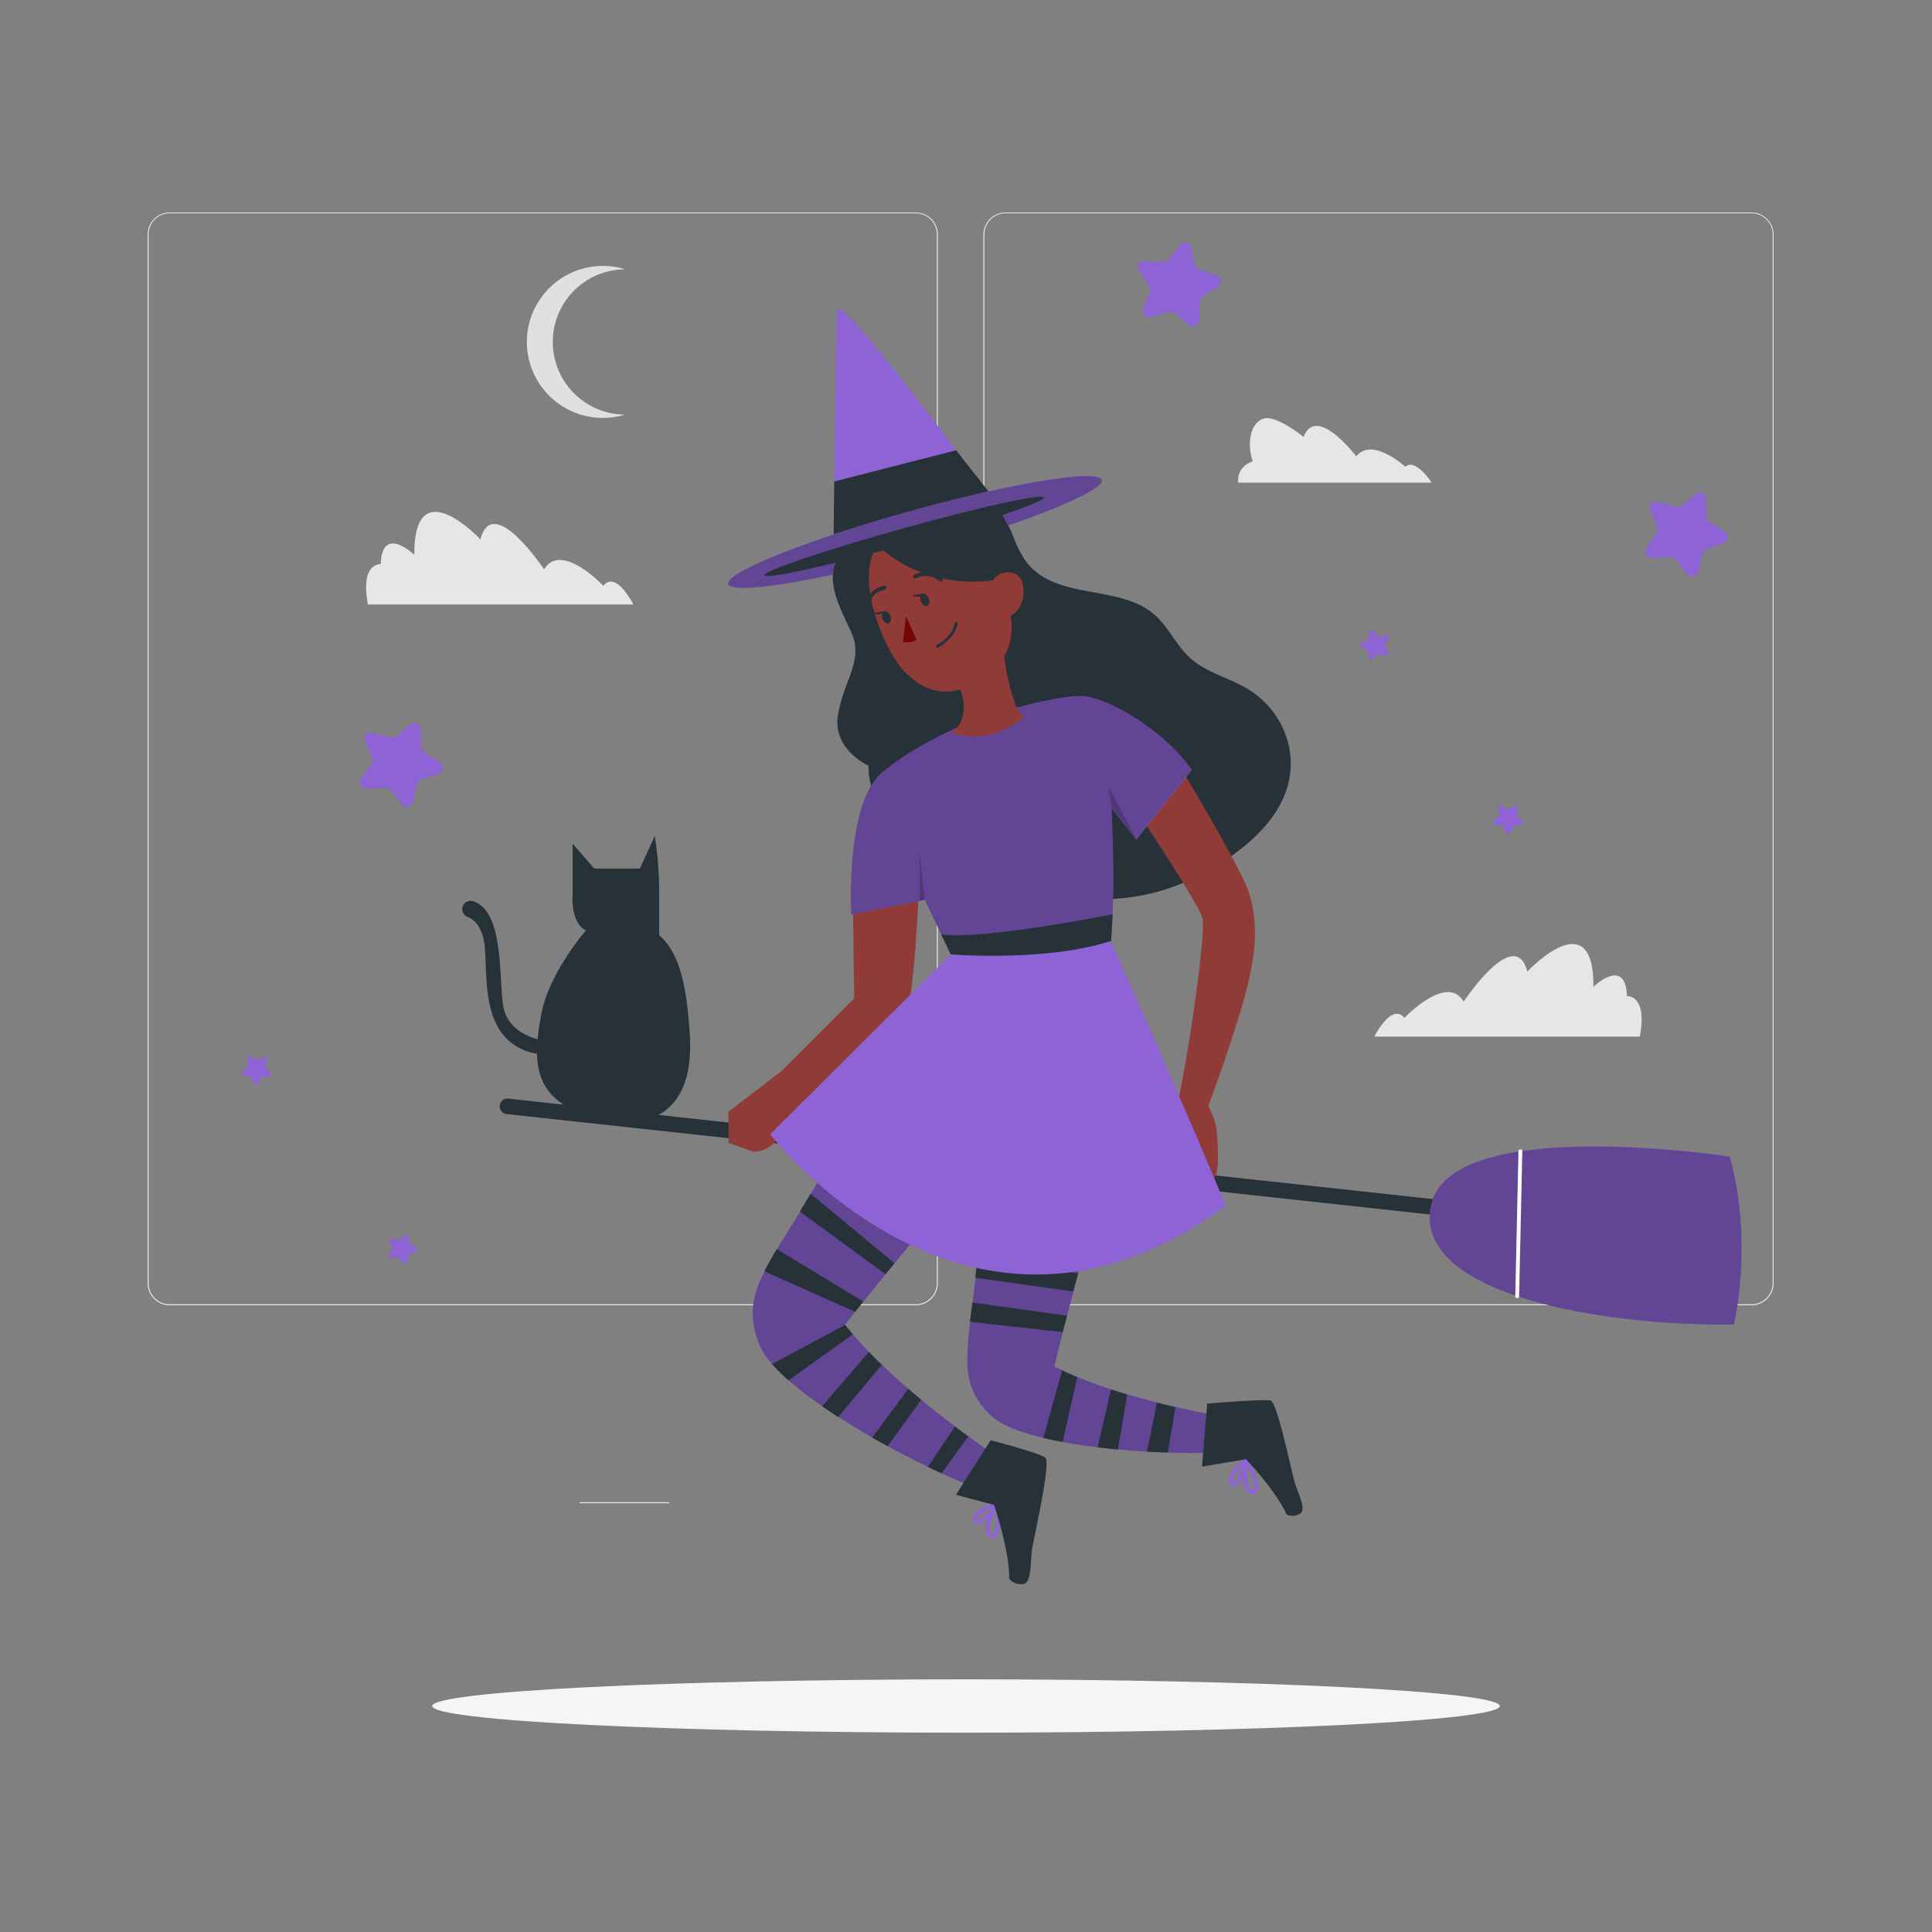 <svg xmlns="http://www.w3.org/2000/svg" viewBox="0 0 500 500"><rect x="0" y="0" width="500" height="500" fill="#808080" stroke="none"/><g id="freepik--background-complete--inject-101"><path d="M161.85,107.28a19.69,19.69,0,0,1-25.5-18.58,19.69,19.69,0,0,1,25.51-19,18.8,18.8,0,0,0,0,37.6Z" style="fill:#e0e0e0"></path><path d="M95.21,156.44h68.71s-4.47-8.94-7.79-4.85c0,0-11-11.62-15.32-4.22,0,0-13.29-20.05-16.48-7.79,0,0-17.24-18.39-17.11,4,0,0-8.31-8-8.69,2.43C98.53,146,93.17,145.46,95.21,156.44Z" style="fill:#e6e6e6"></path><path d="M424.39,268.28H355.67s4.47-8.94,7.79-4.85c0,0,11-11.62,15.33-4.21,0,0,13.28-20.06,16.48-7.79,0,0,17.24-18.4,17.11,3.95,0,0,8.3-8,8.69,2.43C421.07,257.81,426.43,257.3,424.39,268.28Z" style="fill:#e6e6e6"></path><path d="M320.45,124.91h50.06s-4.11-6.46-6.81-4.11c0,0-8.58-7.88-12.7-2.71,0,0-10.34-13.63-13.63-5,0,0-7.29-6-10.58-4.7s-4.11,6.58-2.58,11C324.21,119.39,320,120.56,320.45,124.91Z" style="fill:#e6e6e6"></path><rect x="150.04" y="388.78" width="23.18" height="0.25" style="fill:#ebebeb"></rect><path d="M237,337.8H43.91a5.71,5.71,0,0,1-5.7-5.71V60.66A5.71,5.71,0,0,1,43.91,55H237a5.71,5.71,0,0,1,5.71,5.71h0V332.09A5.71,5.71,0,0,1,237,337.8ZM43.91,55.2a5.46,5.46,0,0,0-5.45,5.46V332.09a5.46,5.46,0,0,0,5.45,5.46H237a5.48,5.48,0,0,0,5.46-5.46V60.66A5.48,5.48,0,0,0,237,55.2Z" style="fill:#ebebeb"></path><path d="M453.31,337.8H260.21a5.73,5.73,0,0,1-5.71-5.71V60.66A5.72,5.72,0,0,1,260.21,55h193.1A5.71,5.71,0,0,1,459,60.66V332.09A5.7,5.7,0,0,1,453.31,337.8ZM260.21,55.2a5.48,5.48,0,0,0-5.46,5.46V332.09a5.48,5.48,0,0,0,5.46,5.46h193.1a5.48,5.48,0,0,0,5.46-5.46V60.66a5.48,5.48,0,0,0-5.46-5.46Z" style="fill:#ebebeb"></path></g><g id="freepik--Shadow--inject-101"><path d="M388.15,441.52c0,3.81-61.85,6.9-138.15,6.9s-138.15-3.09-138.15-6.9,61.85-6.91,138.15-6.91S388.15,437.7,388.15,441.52Z" style="fill:#f5f5f5"></path></g><g id="freepik--Character--inject-101"><path d="M390.26,316.47h-.21L131.12,288.32a2,2,0,0,1,.43-4l258.93,28.14a2,2,0,0,1-.22,4Z" style="fill:#263238"></path><path d="M447.67,299.33s-71.57-11.05-77.21,12.2,43.72,31.75,78.26,31.24C448.72,342.77,453.87,322,447.67,299.33Z" style="fill:#8D63D5"></path><path d="M447.67,299.33s-71.57-11.05-77.21,12.2,43.72,31.75,78.26,31.24C448.72,342.77,453.87,322,447.67,299.33Z" style="opacity:0.3"></path><line x1="393.47" y1="297.96" x2="392.65" y2="335.46" style="fill:none;stroke:#fff;stroke-linecap:round;stroke-linejoin:round"></line><path d="M265,242.35s-42.9,45.59-54.72,65.78-18.81,26.65-13.93,39.55,43.89,33.73,63.54,40.16l.13-9.51S232,360,218.63,342.79c0,0,34.49-43.34,47.46-55.24s19.06-21.08,19.06-21.08Z" style="fill:#8D63D5"></path><path d="M285.15,266.48s-6.08,9.18-19,21.07c-7.82,7.17-23.44,25.74-34.62,39.38l-2.32,2.83c-2.18,2.67-4.13,5.08-5.75,7.08l-2.13,2.65-2.64,3.3.06.08c.63.81,1.3,1.63,2,2.44,1.29,1.53,2.69,3.06,4.16,4.57q1.62,1.69,3.35,3.35c2.21,2.13,4.52,4.21,6.84,6.21,1.12,1,2.24,1.92,3.36,2.83,3,2.52,6,4.85,8.74,6.91l.93.69,1.69,1.27.83.61c5.54,4.05,9.39,6.58,9.39,6.58l-.14,9.52a154.22,154.22,0,0,1-16.17-6.54c-1.17-.54-2.35-1.1-3.55-1.68-3.43-1.66-6.95-3.46-10.42-5.36-1.35-.73-2.68-1.48-4-2.23-3-1.74-6-3.52-8.78-5.32-1.43-.93-2.83-1.86-4.17-2.79a95.4,95.4,0,0,1-8.67-6.68,45.42,45.42,0,0,1-4.29-4.23,18.35,18.35,0,0,1-3.47-5.33c-2.67-7.05-1.79-12.19,1.49-18.69.9-1.79,2-3.67,3.22-5.74,1.7-2.84,3.71-6,6-9.7.89-1.46,1.82-3,2.78-4.64l.47-.79c11.82-20.19,54.1-61.72,54.1-61.72Z" style="opacity:0.3"></path><path d="M250.6,371.75l-6.92,9.56c-1.17-.54-2.35-1.1-3.55-1.68l7-10.45.93.69,1.69,1.27Z" style="fill:#263238"></path><path d="M238.41,362.27l-8.7,12c-1.35-.73-2.68-1.48-4-2.23l9.35-12.6C236.17,360.41,237.29,361.36,238.41,362.27Z" style="fill:#263238"></path><path d="M228.21,353.23l-11.29,13.49c-1.43-.93-2.83-1.86-4.17-2.79l12.11-14.05Q226.48,351.58,228.21,353.23Z" style="fill:#263238"></path><path d="M220.7,345.31l-16.62,11.94a45.42,45.42,0,0,1-4.29-4.23l18.91-10.15C219.33,343.68,220,344.5,220.7,345.31Z" style="fill:#263238"></path><path d="M223.41,336.84l-2.13,2.65L197.81,329c.9-1.79,2-3.67,3.22-5.74Z" style="fill:#263238"></path><path d="M231.48,326.93l-2.32,2.83L207,313.56c.89-1.46,1.82-3,2.78-4.64Z" style="fill:#263238"></path><path d="M324,375.3a159.83,159.83,0,0,1-21.74.61c-1.78-.05-3.59-.13-5.4-.23-2.51-.14-5-.33-7.54-.56-1.76-.16-3.51-.35-5.23-.56-3.14-.38-6.19-.83-9.06-1.37-1.75-.32-3.43-.68-5-1.06-6.3-1.52-11.3-3.5-13.82-6-6.64-6.55-6.5-12.65-5.12-24.06.19-1.56.4-3.22.62-5,.25-2,.51-4.12.76-6.41.09-.83.18-1.68.27-2.56s.18-1.6.3-2.47c3.15-22.62,20.07-72.72,20.07-72.72l24.12,12.43s.17,9.79-6.05,24.56c-3.28,7.78-8.2,25-12.11,39.64-.43,1.59-.85,3.15-1.25,4.67-.59,2.21-1.14,4.32-1.65,6.28-.39,1.51-.76,2.93-1.09,4.24-1.39,5.39-2.25,8.88-2.25,8.88.67.35,1.37.7,2.08,1,1.26.6,2.58,1.19,3.94,1.75,2.79,1.15,5.74,2.22,8.72,3.19,1.4.45,2.81.89,4.22,1.3,2.6.77,5.19,1.48,7.69,2.11,1.65.42,3.25.8,4.79,1.15h0c9.24,2.15,16.25,3.21,16.25,3.21Z" style="fill:#8D63D5"></path><path d="M324,375.3a159.83,159.83,0,0,1-21.74.61c-1.78-.05-3.59-.13-5.4-.23-2.51-.14-5-.33-7.54-.56-1.76-.16-3.51-.35-5.23-.56-3.14-.38-6.19-.83-9.06-1.37-1.75-.32-3.43-.68-5-1.06-6.3-1.52-11.3-3.5-13.82-6-6.64-6.55-6.5-12.65-5.12-24.06.19-1.56.4-3.22.62-5,.25-2,.51-4.12.76-6.41.09-.83.18-1.68.27-2.56s.18-1.6.3-2.47c3.15-22.62,20.07-72.72,20.07-72.72l22.47,15s1.82,7.21-4.4,22c-3.28,7.78-8.2,25-12.11,39.64-.43,1.59-.85,3.15-1.25,4.67-.59,2.21-1.14,4.32-1.65,6.28-.39,1.51-.76,2.93-1.09,4.24-1.39,5.39-2.25,8.88-2.25,8.88.67.35,1.37.7,2.08,1,1.26.6,2.58,1.19,3.94,1.75,2.79,1.15,5.74,2.22,8.72,3.19,1.4.45,2.81.89,4.22,1.3,2.6.77,5.19,1.48,7.69,2.11,1.65.42,3.25.8,4.79,1.15h0c9.24,2.15,16.25,3.21,16.25,3.21Z" style="opacity:0.3"></path><path d="M304.22,364.17l-2,11.74c-1.78-.05-3.59-.13-5.4-.23L299.43,363C301.08,363.44,302.68,363.82,304.22,364.17Z" style="fill:#263238"></path><path d="M291.74,360.91l-2.44,14.21c-1.76-.16-3.51-.35-5.23-.56l3.45-14.95C288.92,360.06,290.33,360.5,291.74,360.91Z" style="fill:#263238"></path><path d="M278.8,356.42,275,373.19c-1.75-.32-3.43-.68-5-1.06l4.88-17.46C276.12,355.27,277.44,355.86,278.8,356.42Z" style="fill:#263238"></path><path d="M279,329.56c-.43,1.59-.85,3.15-1.25,4.67l-25.35-3.55c.09-.83.18-1.68.27-2.56s.18-1.6.3-2.47Z" style="fill:#263238"></path><path d="M276.12,340.51c-.39,1.51-.76,2.93-1.09,4.24l-24-2.67c.19-1.56.4-3.22.62-5Z" style="fill:#263238"></path><path d="M326.38,180.87A23.45,23.45,0,0,0,324,179c-5.29-3.61-11.9-4.63-16.6-9.29-3.22-3.19-5.14-7.55-8.53-10.55-8.54-7.55-23.18-4.13-31.55-11.86-2.3-2.13-3.62-4.9-4.82-7.72-2.75-7.57-8.42-14.81-15-15.59-17.05-2-24.53,14.76-24.53,14.76-13.06,6.95-5.56,18.1-2.54,25.19s-2.07,12.17-3.56,21.1,7.89,13.12,7.89,13.12c0,18,22.59,27.64,45.25,29.39,1.2,2,2.54,3.7,4.17,4.05a54.64,54.64,0,0,0,36.48-5.21c12.11-6.33,25.85-17.45,23-32.82A23,23,0,0,0,326.38,180.87Z" style="fill:#263238"></path><path d="M238,224.88S237,257.62,234.14,264s-28.76,22.43-28.76,22.43l-3-9.34,18.68-18.68-.46-35S232.66,218.13,238,224.88Z" style="fill:#913b38"></path><path d="M295.53,211.9s14.56,21.8,15.65,25.72-4.87,46-8.95,57.89c0,0,.83,5.06,2.65,6.47s7.46,4.12,9.31,2.78.59-13,.59-13a23.71,23.71,0,0,0-2.08-5.53s7.18-19.15,10.13-31,2.13-18.55.38-24.31-18.28-33.33-18.28-33.33Z" style="fill:#913b38"></path><path d="M322.45,377.64s-5.72,5.1-3.62,6.34S322.45,377.64,322.45,377.64Z" style="fill:none;stroke:#8D63D5;stroke-miterlimit:10"></path><path d="M322.45,377.64s-1.33,8.48,1.63,8.48S322.45,377.64,322.45,377.64Z" style="fill:none;stroke:#8D63D5;stroke-miterlimit:10"></path><path d="M312.42,363.25l-1.34,16.31,11.37-1.92S330.17,385.71,333,392a3.83,3.83,0,0,0,3.4-.23c1.88-1-.48-5.19-1.36-8.2s-4.47-20.58-6.18-21.08S312.42,363.25,312.42,363.25Z" style="fill:#263238"></path><path d="M258.34,389.08s-7.29,2.37-5.86,4.34S258.34,389.08,258.34,389.08Z" style="fill:none;stroke:#8D63D5;stroke-miterlimit:10"></path><path d="M258.34,389.08s-4.64,7.23-1.92,8.42S258.34,389.08,258.34,389.08Z" style="fill:none;stroke:#8D63D5;stroke-miterlimit:10"></path><path d="M256.4,372.74l-9,14.1,9.86,2.64s4,11.6,3.93,19.17a4.17,4.17,0,0,0,3.5,1.32c2.34-.15,1.89-5.4,2.39-8.81s4.95-22.6,3.47-23.88S256.4,372.74,256.4,372.74Z" style="fill:#263238"></path><path d="M202.37,277.09l-13.86,10.62.09,8.06,6.14,2.24s4.48.73,7.63-4.95a41.14,41.14,0,0,1,6-8.54Z" style="fill:#913b38"></path><path d="M264.19,182.83s11.59-3.19,16.39-2.7c7.22.75,21.57,9.7,27.85,19.07l-14.34,18.05L287.62,209s1.91,30.41-1.77,47.48c0,0-3.85,16-7.75,38.84,0,0-1.14,2.33-4.44,1.81S263,289.82,258,283.75s-5.7-16.36-4.95-22l-13.72-28.88-19,3.84s-1.73-28.33,7.89-36.79C228.26,199.92,241.5,188.09,264.19,182.83Z" style="fill:#8D63D5"></path><path d="M264.19,182.73s11.59-3.19,16.39-2.69c7.22.74,21.57,9.69,27.85,19.06l-14.34,18.06-6.47-8.3s1.91,30.42-1.77,47.49c0,0-3.85,16-7.75,38.84,0,0-1.14,2.33-4.44,1.8S263,289.72,258,283.66s-5.7-16.37-4.95-22l-13.72-28.79-19,3.84s-1.73-28.42,7.89-36.89C228.26,199.82,241.5,188,264.19,182.73Z" style="opacity:0.3"></path><polygon points="294.09 217.16 286.8 203.42 287.62 208.87 294.09 217.16" style="opacity:0.2"></polygon><polygon points="239.33 232.87 237.96 220.61 237.96 233.15 239.33 232.87" style="opacity:0.2"></polygon><path d="M247.51,245.57l-48.19,48S251.16,361,317.24,312c0,0-13.37-32.09-30.12-69.18Z" style="fill:#8D63D5"></path><path d="M246.05,247s24.87,2,41.51-3.51l.38-6.87s-34.11,6.8-44.37,5.17Z" style="fill:#263238"></path><path d="M265,185.65c-8.57,6.89-16.26,4.85-18.66,3.94,5.3-4,2.16-11.17,2.16-11.17s-11.74,4.69-19.61-12.91-1.78-24.36-1.78-24.36c13.27,12.24,29.93,9,29.93,9,1.18-2.4,6.92-3.48,7.7,1.33.95,5.89-3.18,7.9-3.18,7.9a15.89,15.89,0,0,1-1.67,10.48,57,57,0,0,0,2.81,12.26A9,9,0,0,0,265,185.65Z" style="fill:#913b38"></path><path d="M242.62,167.26s4.19-2.08,4.85-6" style="fill:none;stroke:#263238;stroke-linecap:round;stroke-linejoin:round;stroke-width:0.75px"></path><path d="M236.81,149.19a6.13,6.13,0,0,1,6.68.83" style="fill:none;stroke:#263238;stroke-linecap:round;stroke-linejoin:round"></path><path d="M225,155.41s.22-2.54,3.89-3.3" style="fill:none;stroke:#263238;stroke-linecap:round;stroke-linejoin:round"></path><path d="M240.33,154.75c.37.85.22,1.74-.34,2s-1.3-.26-1.66-1.11-.22-1.74.33-2S240,153.9,240.33,154.75Z" style="fill:#263238"></path><path d="M238.66,153.64l-2.54.42S237.74,155.21,238.66,153.64Z" style="fill:#263238"></path><path d="M230.38,159.3c.37.85.22,1.74-.33,2s-1.3-.25-1.67-1.1-.22-1.74.33-2S230,158.45,230.38,159.3Z" style="fill:#263238"></path><path d="M228.66,158.2l-2.54.42A1.72,1.72,0,0,0,228.66,158.2Z" style="fill:#263238"></path><path d="M237.22,165.53l-2.77-6.07-.79,6.66A4.42,4.42,0,0,0,237.22,165.53Z" style="fill:#740606"></path><path d="M259.12,132.88l-46.46,11.57s3.05.15,3.1-6.15c0-3.92.09-8.65.14-13.7.21-19.66.52-44.19.75-44.54,1.36-2.07,18,19.49,30.73,36.47,3,4,5.73,7.71,8,10.83C259.26,132.62,259.12,132.88,259.12,132.88Z" style="fill:#8D63D5"></path><path d="M255.87,127.24,215.76,138.3c0-3.92.09-8.65.14-13.7l31.58-8.07C250.53,120.61,253.58,124.26,255.87,127.24Z" style="fill:#263238"></path><path d="M260.86,136c-.94-1.85-2.08-4-2.08-4L218.13,142.3a12.37,12.37,0,0,0-2.65,6.4c-15.38,3.32-26.42,4.43-27,2.42-.81-2.93,20.16-11.33,46.84-18.76s49-11.1,49.79-8.17C285.68,126.21,275.82,130.85,260.86,136Z" style="fill:#8D63D5"></path><path d="M260.86,136c-.94-1.85-2.08-4-2.08-4l-40.41,10.19a15,15,0,0,0-2.89,6.54c-15.38,3.32-26.42,4.43-27,2.42-.81-2.93,20.16-11.33,46.84-18.76s49-11.1,49.79-8.17C285.68,126.21,275.82,130.85,260.86,136Z" style="opacity:0.3"></path><path d="M270.19,128.73c.3,1.1-15.64,6.5-35.61,12.07s-36.41,9.18-36.72,8.09,15.64-6.51,35.61-12.07S269.88,127.63,270.19,128.73Z" style="fill:#263238"></path><path d="M178.47,266.93c-.71-9.21-1.82-19.73-7.88-24.88l0-10.15h0a99.83,99.83,0,0,0-1.12-15.6l-3.86,8.49h-11.8l-5.62-6.45v13.29s-.64,7,3.4,9.15v.08c-1,1.17-9.67,11.5-11.52,21.73-.39,2.16-.74,4.29-.93,6.36-2.36-.61-7.92-2.67-8.92-8.63-1.14-6.89.31-24.52-7.77-27.08a2.18,2.18,0,0,0-2.83,2.08,2.21,2.21,0,0,0,1.43,2c1.56.61,3.91,2.44,4.42,7.86.78,8.08-1.3,24.77,13.51,27.55.14,6.79,2.89,12.61,12.71,15.88C166.14,293.48,180.24,289.63,178.47,266.93Z" style="fill:#263238"></path></g><g id="freepik--Stars--inject-101"><path d="M307.65,84.12l-3.76-3.06a1.56,1.56,0,0,0-1.45-.3l-4.65,1.35A1.6,1.6,0,0,1,295.85,80l1.76-4.52a1.6,1.6,0,0,0-.17-1.47l-2.73-4a1.6,1.6,0,0,1,1.42-2.5l4.83.28a1.6,1.6,0,0,0,1.36-.62l3-3.83a1.6,1.6,0,0,1,2.81.58l1.24,4.68a1.6,1.6,0,0,0,1,1.1l4.56,1.64a1.6,1.6,0,0,1,.32,2.85l-4.07,2.62a1.58,1.58,0,0,0-.73,1.29l-.15,4.84A1.6,1.6,0,0,1,307.65,84.12Z" style="fill:#8D63D5"></path><path d="M446.19,140.56l-4.55,1.65a1.58,1.58,0,0,0-1,1.1L439.42,148a1.6,1.6,0,0,1-2.81.58l-3-3.83a1.61,1.61,0,0,0-1.36-.61l-4.83.29a1.6,1.6,0,0,1-1.42-2.49l2.71-4a1.57,1.57,0,0,0,.17-1.47l-1.77-4.52a1.59,1.59,0,0,1,1.93-2.11l4.66,1.34a1.61,1.61,0,0,0,1.45-.3l3.75-3.08a1.6,1.6,0,0,1,2.61,1.18l.16,4.84a1.63,1.63,0,0,0,.74,1.3l4.08,2.61A1.6,1.6,0,0,1,446.19,140.56Z" style="fill:#8D63D5"></path><path d="M358.63,169.63l-1.67-.32a.57.57,0,0,0-.5.16l-1.22,1.19a.56.56,0,0,1-.95-.33l-.21-1.69a.56.56,0,0,0-.3-.43l-1.51-.78a.57.57,0,0,1,0-1l1.54-.72a.56.56,0,0,0,.32-.42l.28-1.68a.56.56,0,0,1,1-.29l1.16,1.24a.58.58,0,0,0,.5.18l1.68-.26a.57.57,0,0,1,.58.83l-.83,1.49a.56.56,0,0,0,0,.52l.77,1.52A.56.56,0,0,1,358.63,169.63Z" style="fill:#8D63D5"></path><path d="M389.75,215.57,389,214a.56.56,0,0,0-.42-.31l-1.69-.26a.56.56,0,0,1-.3-1l1.23-1.18a.55.55,0,0,0,.16-.49l-.27-1.68a.56.56,0,0,1,.82-.59l1.5.81a.59.59,0,0,0,.52,0l1.51-.78a.56.56,0,0,1,.81.6l-.3,1.67a.58.58,0,0,0,.16.5l1.21,1.2a.56.56,0,0,1-.32,1l-1.68.23a.56.56,0,0,0-.43.31l-.76,1.52A.57.57,0,0,1,389.75,215.57Z" style="fill:#8D63D5"></path><path d="M65.78,280.48l-.68-1.56a.56.56,0,0,0-.41-.33L63,278.27a.57.57,0,0,1-.26-1L64,276.17a.57.57,0,0,0,.19-.49L64,274a.56.56,0,0,1,.84-.55l1.47.87a.56.56,0,0,0,.52,0l1.55-.71a.56.56,0,0,1,.78.63l-.37,1.66a.54.54,0,0,0,.14.5l1.15,1.25a.56.56,0,0,1-.36.94l-1.69.16a.59.59,0,0,0-.44.29l-.83,1.48A.56.56,0,0,1,65.78,280.48Z" style="fill:#8D63D5"></path><path d="M100.63,324.86l.85-1.48a.56.56,0,0,0,0-.52l-.74-1.53a.57.57,0,0,1,.63-.8l1.66.35a.57.57,0,0,0,.51-.14l1.23-1.17a.56.56,0,0,1,.94.35l.18,1.69a.56.56,0,0,0,.3.43l1.49.81a.56.56,0,0,1,0,1l-1.55.69a.56.56,0,0,0-.32.41l-.31,1.68a.56.56,0,0,1-1,.27l-1.14-1.26a.56.56,0,0,0-.49-.18l-1.69.22A.56.56,0,0,1,100.63,324.86Z" style="fill:#8D63D5"></path><path d="M104.05,208.22l-3-3.8a1.63,1.63,0,0,0-1.36-.6l-4.84.33a1.6,1.6,0,0,1-1.44-2.48l2.68-4a1.62,1.62,0,0,0,.16-1.48l-1.81-4.49a1.6,1.6,0,0,1,1.91-2.14l4.67,1.31a1.58,1.58,0,0,0,1.45-.32l3.72-3.1a1.59,1.59,0,0,1,2.62,1.15l.21,4.85a1.6,1.6,0,0,0,.74,1.28l4.11,2.58a1.6,1.6,0,0,1-.3,2.85L109,201.81a1.6,1.6,0,0,0-1,1.11l-1.18,4.7A1.6,1.6,0,0,1,104.05,208.22Z" style="fill:#8D63D5"></path></g></svg>